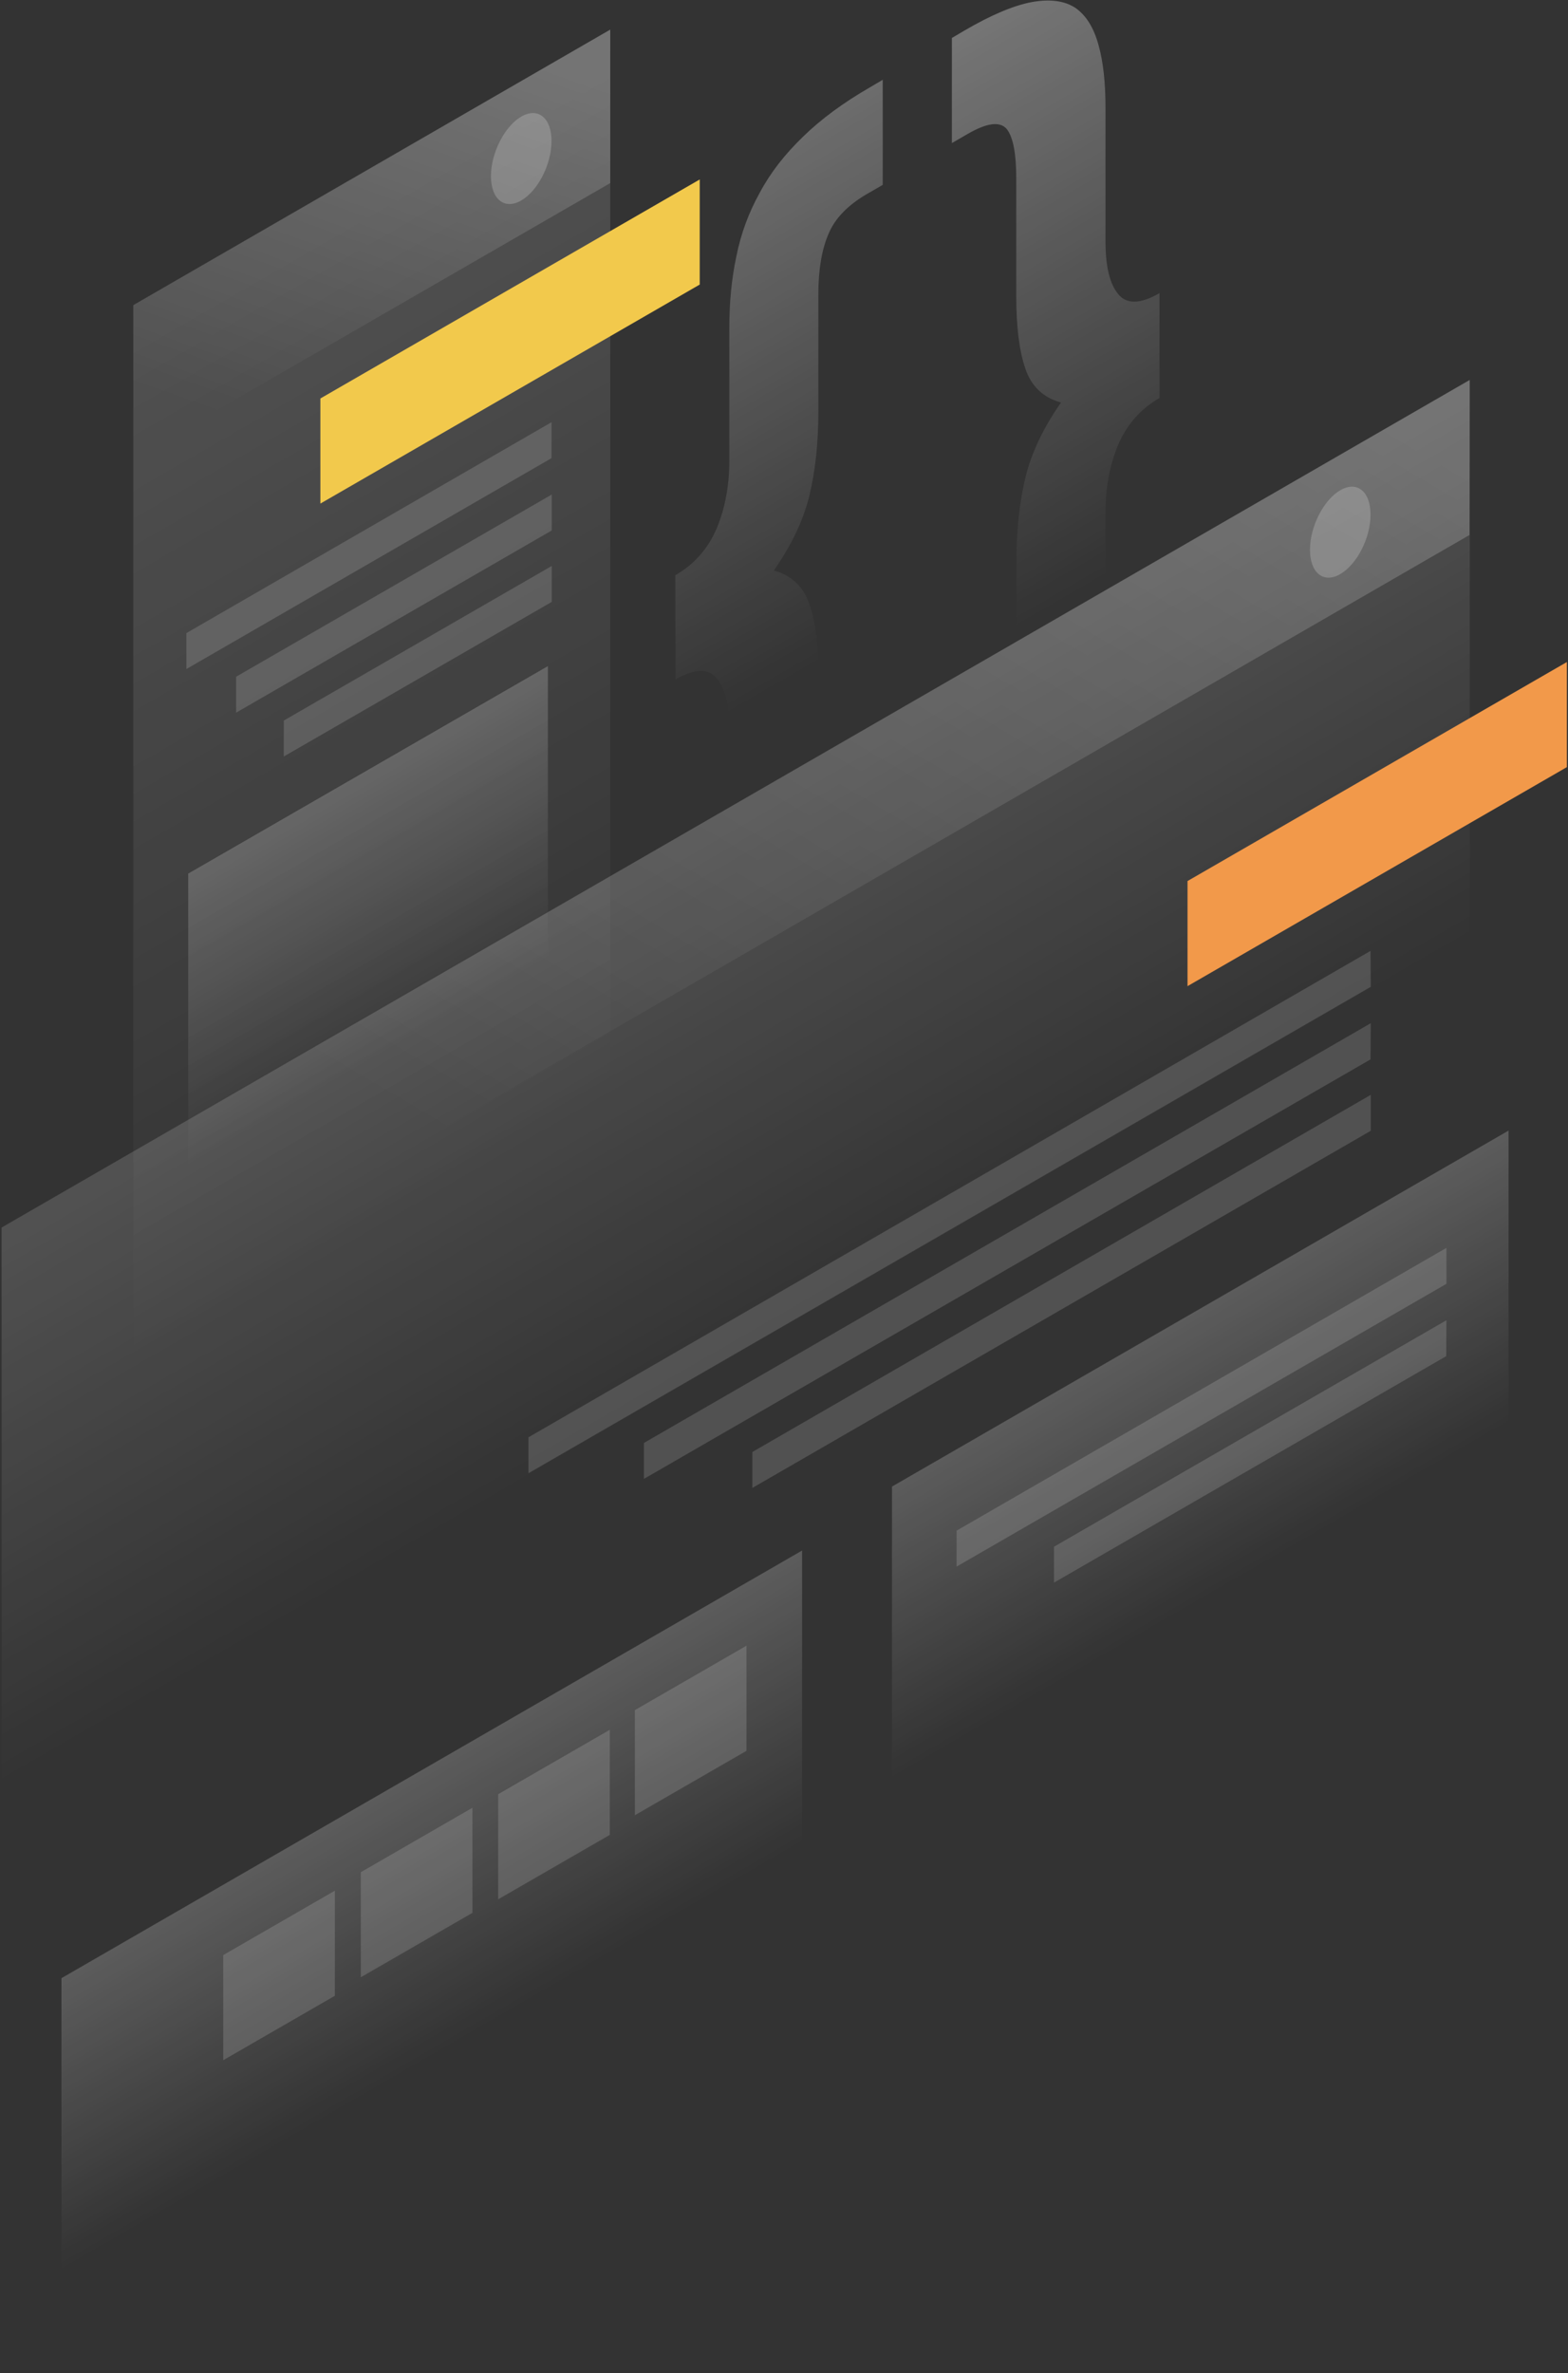 <svg width="694" height="1050" viewBox="0 0 694 1050" fill="none" xmlns="http://www.w3.org/2000/svg">
<rect x="0" y="0" width="694" height="1050" fill="#333333" stroke="none"/>
<path opacity="0.4" d="M299 300.6C307.5 295.7 313.6 295.6 317.3 300.2C321.1 304.8 322.9 312.6 322.9 323.5V382.5C322.9 393.7 323.9 403 326 410.4C328.1 418.1 331.6 423.5 336.4 426.7C341.1 430 347.5 430.8 355.6 429.3C363.5 427.9 373.4 423.7 385.2 416.9L390.8 413.6V367.1L383.7 371.2C375.2 376.1 369.6 376.7 366.8 373.2C363.8 369.7 362.3 362.5 362.3 351.6V299.6C362.3 286 361 275.3 358.3 267.5C355.7 259.6 350.4 254.6 342.5 252.4C350.4 241.1 355.7 229.9 358.3 219C360.9 208.1 362.2 195.9 362.2 182.3V130.3C362.2 119.4 363.7 110.4 366.7 103.5C369.5 96.7 375.2 90.8 383.6 85.9L390.7 81.8V35.3L385.1 38.6C373.3 45.4 363.4 52.7 355.5 60.4C347.4 68.2 341 76.4 336.3 85.2C331.4 94 327.9 103.4 325.9 113.5C323.8 123.3 322.8 133.8 322.8 145V204C322.8 214.9 320.9 224.9 317.2 233.8C313.4 242.7 307.3 249.7 298.9 254.5L299 300.6Z" fill="url(#paint0_linear)"/>
<path opacity="0.4" d="M513.2 129.7C504.7 134.6 498.6 134.7 494.9 130.1C491.1 125.5 489.3 117.7 489.3 106.8V47.8C489.3 36.6 488.3 27.3 486.2 19.9C484.1 12.2 480.7 6.8 476 3.5C471.1 0.3 464.7 -0.5 456.8 0.9C448.7 2.4 438.7 6.6 426.9 13.5L421.3 16.8V63.3L428.4 59.2C436.9 54.3 442.6 53.6 445.6 57.1C448.4 60.7 449.8 67.9 449.8 78.9V130.9C449.8 144.5 451.1 155.2 453.8 163C456.4 170.9 461.7 175.9 469.6 178.1C461.7 189.4 456.4 200.6 453.8 211.5C451.2 222.4 449.9 234.6 449.9 248.2V300.2C449.9 311.1 448.5 320 445.7 326.9C442.7 333.8 437 339.8 428.5 344.6L421.4 348.7V395.2L427 391.9C438.8 385.1 448.8 377.7 456.9 370C464.8 362.3 471.2 354.1 476.1 345.2C480.8 336.5 484.2 327.1 486.2 317.1C488.3 307.3 489.3 296.8 489.3 285.6V226.6C489.3 215.7 491.2 205.7 494.9 196.8C498.7 187.9 504.8 180.9 513.2 176.1V129.7Z" fill="url(#paint1_linear)"/>
<path opacity="0.15" d="M270.1 13.1L59 135V641.1L270.1 519.2V13.1Z" fill="url(#paint2_linear)"/>
<path d="M309.7 79.4L141.8 176.3V222.8L309.7 125.9V79.4Z" fill="#F2C94C"/>
<path opacity="0.2" d="M242.5 294.7L83.3 386.5V527.2L242.5 435.3V294.7Z" fill="url(#paint3_linear)"/>
<path opacity="0.15" d="M244.1 186.8L82.5 280.1V296L244.1 202.7V186.8Z" fill="white"/>
<path opacity="0.15" d="M244.2 218.8L104.5 299.4V315.3L244.2 234.7V218.8Z" fill="white"/>
<path opacity="0.15" d="M244.2 250.4L125.6 318.8V334.7L244.2 266.3V250.4Z" fill="white"/>
<path opacity="0.2" d="M270.1 13.1L59 135V202.8L270.1 81V13.1Z" fill="url(#paint4_linear)"/>
<path opacity="0.2" d="M217.3 77.9C217.3 88.201 223.3 93 230.7 88.7C238.1 84.4 244.1 72.701 244.1 62.401C244.1 52.1 238.1 47.3 230.7 51.6C223.3 55.9 217.3 67.701 217.3 77.9Z" fill="white"/>
<path opacity="0.15" d="M650.5 168.1L0.7 543.1L0.8 1049.5L650.6 674.5L650.5 168.1Z" fill="url(#paint5_linear)"/>
<path d="M693.5 292.9L525.6 389.8V436.3L693.5 339.4V292.9Z" fill="#F2994A"/>
<path opacity="0.15" d="M606.6 420.7L233.9 635.9V651.8L606.7 436.6L606.6 420.7Z" fill="white"/>
<path opacity="0.15" d="M606.7 452.7L285 638.4V654.3L606.6 468.7L606.7 452.7Z" fill="white"/>
<path opacity="0.15" d="M606.7 484.4L333 642.4V658.3L606.7 500.3V484.4Z" fill="white"/>
<path opacity="0.2" d="M355 686L27.2 875.2V1015.9L355 826.7V686Z" fill="url(#paint6_linear)"/>
<path opacity="0.15" d="M330.4 728.1L281 756.6V803.1L330.4 774.6V728.1Z" fill="white"/>
<path opacity="0.15" d="M269.9 765.3L220.5 793.8V840.3L269.9 811.8V765.3Z" fill="white"/>
<path opacity="0.15" d="M209.1 799.8L159.7 828.3V874.8L209.1 846.3V799.8Z" fill="white"/>
<path opacity="0.15" d="M148.2 836.5L98.8 865V911.5L148.2 883V836.5Z" fill="white"/>
<path opacity="0.2" d="M667.7 500.2L394.8 657.7V798.4L667.7 640.9V500.2Z" fill="url(#paint7_linear)"/>
<path opacity="0.15" d="M640.2 552.1L423.4 677.2V693.1L640.2 568V552.1Z" fill="white"/>
<path opacity="0.15" d="M640.2 584.1L466.5 684.3V700.2L640.1 600L640.2 584.1Z" fill="white"/>
<path opacity="0.2" d="M650.5 168.1L1.5 542.7V611.3L650.4 236.7L650.5 168.1Z" fill="url(#paint8_linear)"/>
<path opacity="0.2" d="M579.8 243.2C579.8 253.5 585.8 258.3 593.2 254C600.6 249.7 606.6 238 606.6 227.7C606.6 217.4 600.6 212.6 593.2 216.9C585.8 221.2 579.8 233 579.8 243.2Z" fill="white"/>
<defs>
<linearGradient id="paint0_linear" x1="241.418" y1="21.265" x2="405.2" y2="305.192" gradientUnits="userSpaceOnUse">
<stop stop-color="white"/>
<stop offset="0.903" stop-color="white" stop-opacity="0"/>
</linearGradient>
<linearGradient id="paint1_linear" x1="335.972" y1="2.017" x2="499.773" y2="285.909" gradientUnits="userSpaceOnUse">
<stop stop-color="white"/>
<stop offset="0.903" stop-color="white" stop-opacity="0"/>
</linearGradient>
<linearGradient id="paint2_linear" x1="55.009" y1="137.299" x2="256.865" y2="487.014" gradientUnits="userSpaceOnUse">
<stop stop-color="white"/>
<stop offset="1" stop-color="white" stop-opacity="0"/>
</linearGradient>
<linearGradient id="paint3_linear" x1="132.495" y1="358.169" x2="188.597" y2="455.364" gradientUnits="userSpaceOnUse">
<stop stop-color="white"/>
<stop offset="1" stop-color="white" stop-opacity="0"/>
</linearGradient>
<linearGradient id="paint4_linear" x1="197.7" y1="14.151" x2="133.336" y2="196.376" gradientUnits="userSpaceOnUse">
<stop stop-color="white"/>
<stop offset="1" stop-color="white" stop-opacity="0"/>
</linearGradient>
<linearGradient id="paint5_linear" x1="215.994" y1="418.835" x2="322.913" y2="604.116" gradientUnits="userSpaceOnUse">
<stop stop-color="white"/>
<stop offset="1" stop-color="white" stop-opacity="0"/>
</linearGradient>
<linearGradient id="paint6_linear" x1="160.684" y1="798.179" x2="216.786" y2="895.374" gradientUnits="userSpaceOnUse">
<stop stop-color="white"/>
<stop offset="1" stop-color="white" stop-opacity="0"/>
</linearGradient>
<linearGradient id="paint7_linear" x1="500.781" y1="596.485" x2="556.883" y2="693.681" gradientUnits="userSpaceOnUse">
<stop stop-color="white"/>
<stop offset="1" stop-color="white" stop-opacity="0"/>
</linearGradient>
<linearGradient id="paint8_linear" x1="489.472" y1="112.826" x2="243.08" y2="530.202" gradientUnits="userSpaceOnUse">
<stop stop-color="white"/>
<stop offset="1" stop-color="white" stop-opacity="0"/>
</linearGradient>
</defs>
</svg>
